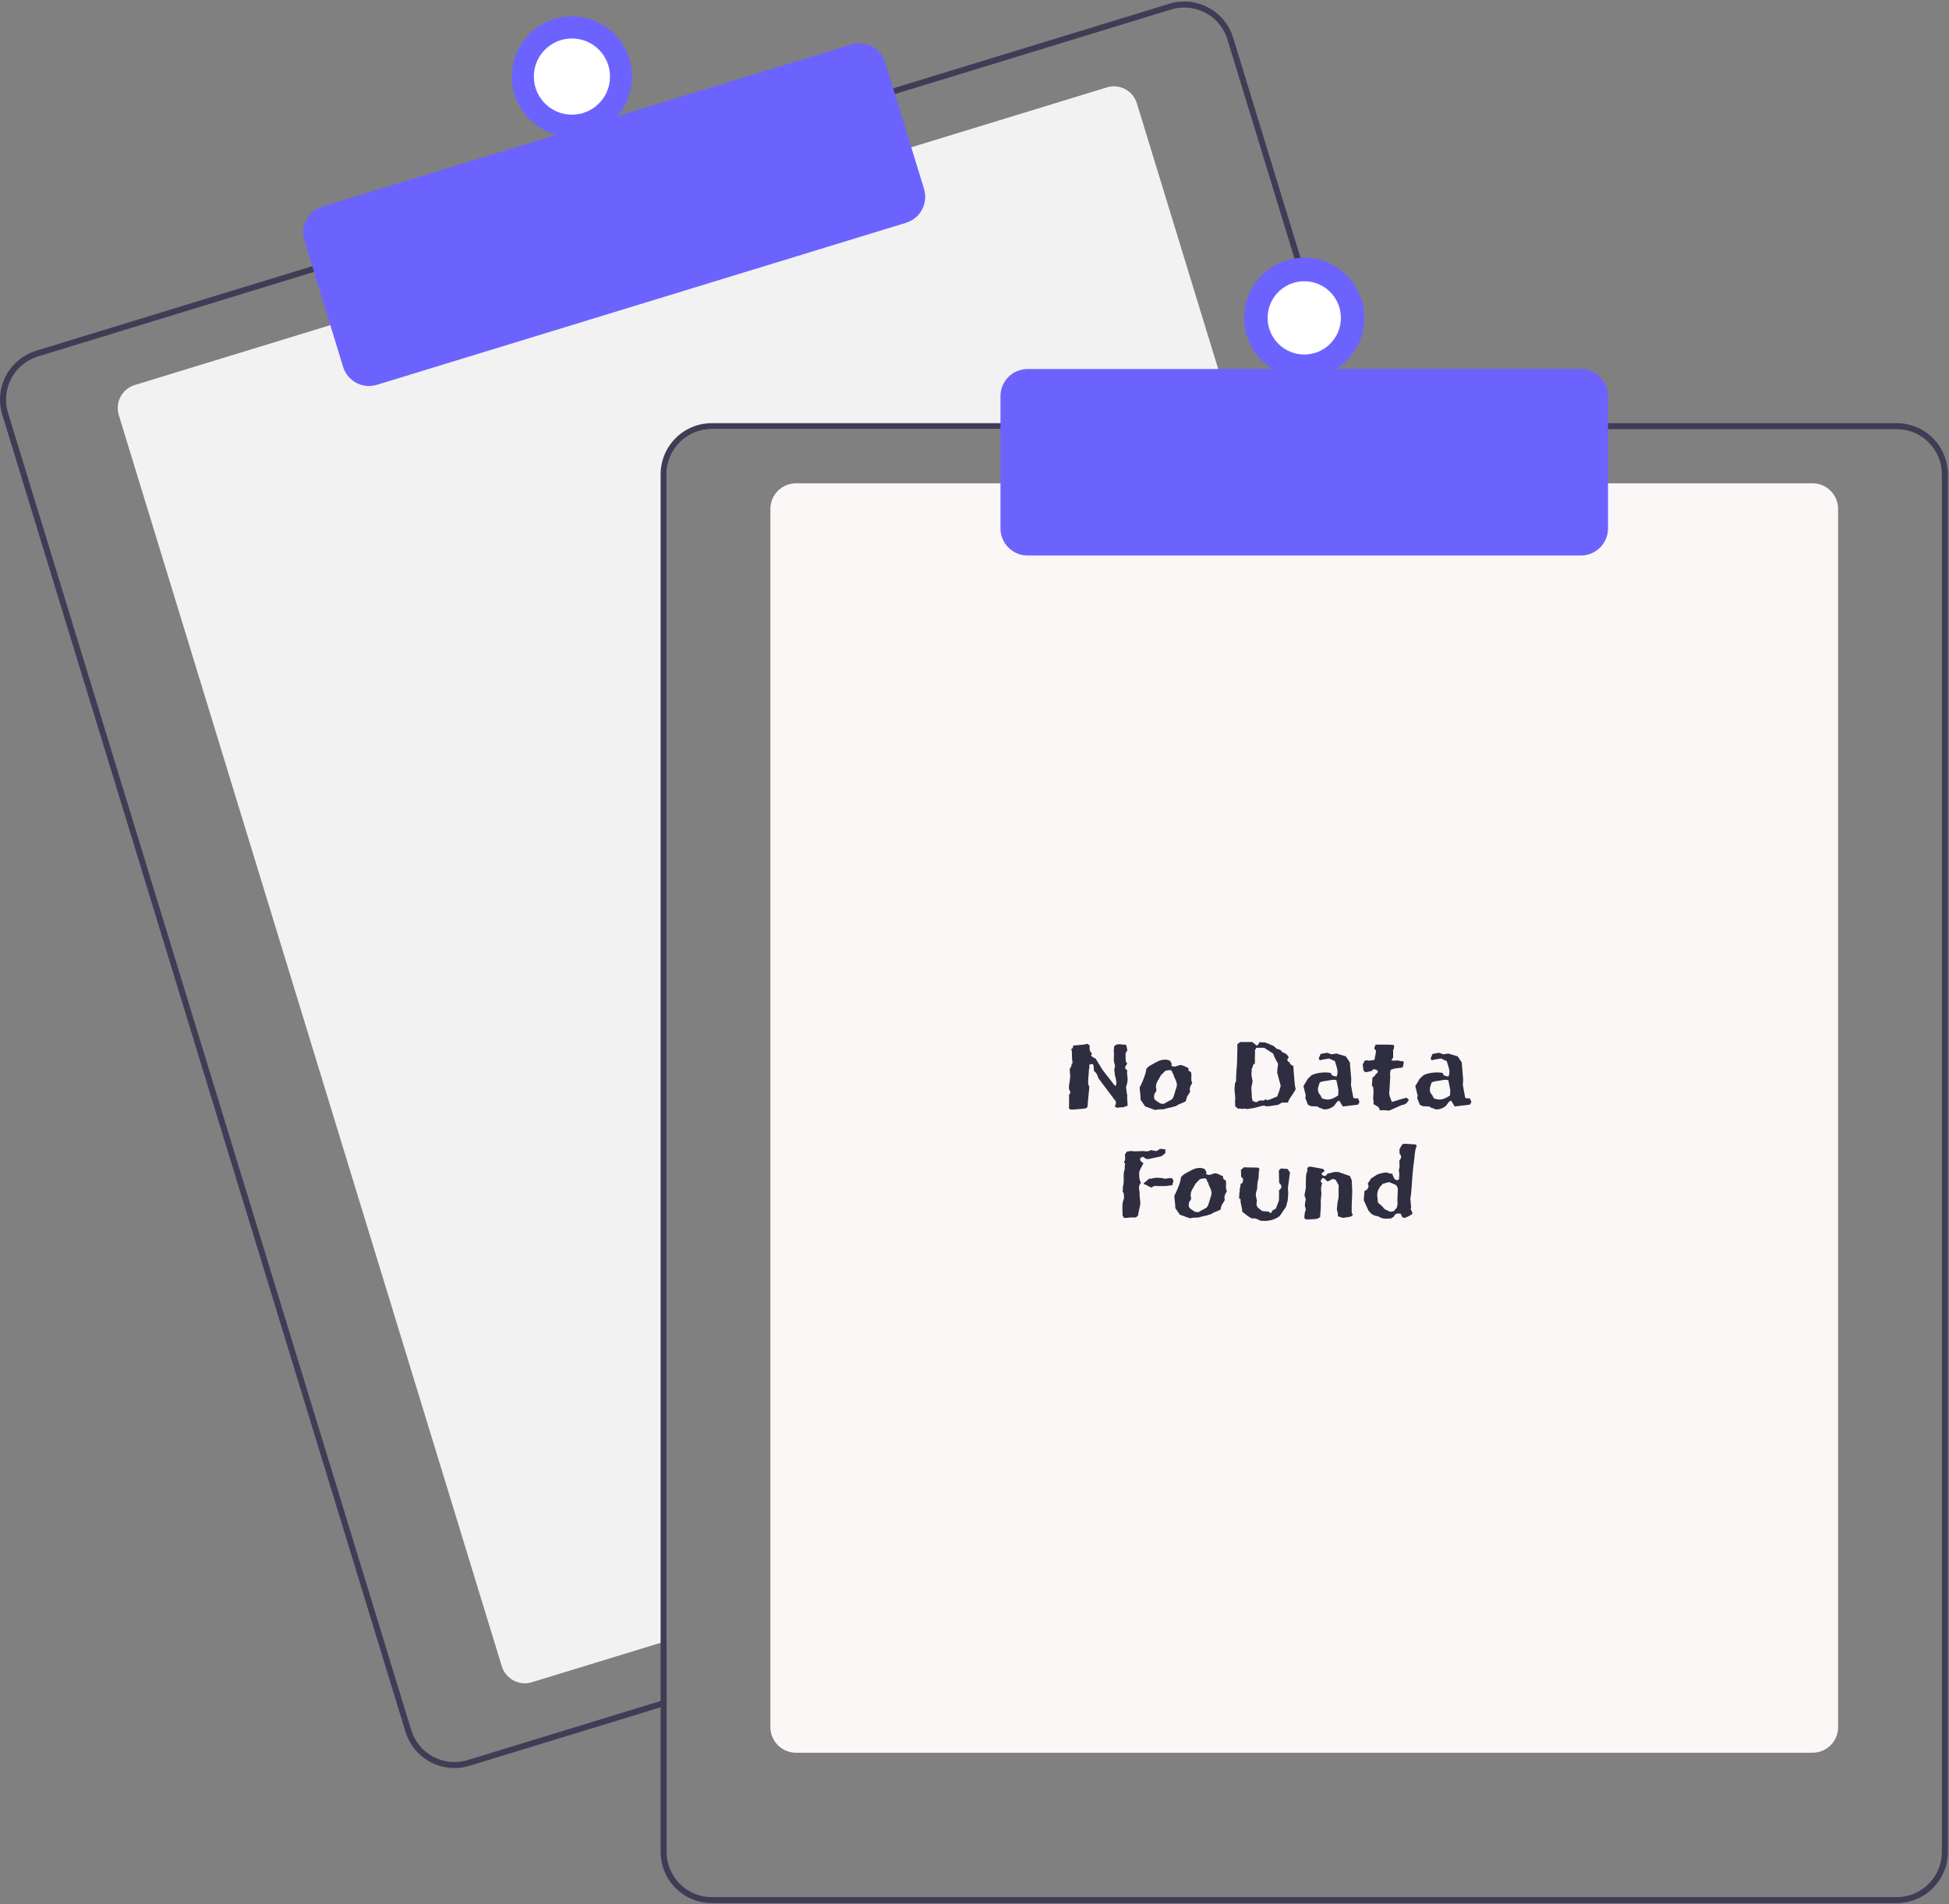 <svg width="648" height="633" viewBox="0 0 648 633" fill="none" xmlns="http://www.w3.org/2000/svg">
<rect x="0" y="0" width="648" height="633" fill="#808080" stroke="none"/>
<g clip-path="url(#clip0_118_2)">
<path d="M411.146 142.674H236.636C232.659 142.679 228.847 144.261 226.035 147.073C223.223 149.885 221.641 153.697 221.636 157.674V545.524L219.636 546.134L176.826 559.244C174.797 559.862 172.606 559.651 170.733 558.655C168.86 557.66 167.459 555.962 166.836 553.934L39.496 137.984C38.876 135.955 39.088 133.763 40.083 131.89C41.079 130.016 42.778 128.615 44.806 127.994L110.776 107.794L302.026 49.254L367.996 29.054C369 28.745 370.055 28.637 371.101 28.736C372.146 28.835 373.162 29.14 374.09 29.632C375.018 30.124 375.84 30.795 376.508 31.605C377.177 32.415 377.679 33.349 377.986 34.354L410.536 140.674L411.146 142.674Z" fill="#F2F2F2"/>
<path d="M449.226 140.674L409.996 12.534C409.344 10.399 408.277 8.413 406.856 6.691C405.436 4.968 403.69 3.542 401.718 2.495C399.747 1.447 397.588 0.799 395.366 0.586C393.143 0.373 390.901 0.6 388.766 1.254L296.016 29.644L104.776 88.194L12.027 116.594C7.718 117.917 4.11 120.895 1.995 124.876C-0.12 128.856 -0.569 133.513 0.746 137.824L134.826 575.754C135.895 579.234 138.05 582.28 140.977 584.445C143.903 586.61 147.446 587.78 151.087 587.784C152.771 587.785 154.447 587.532 156.056 587.034L219.636 567.574L221.636 566.954V564.864L219.636 565.474L155.466 585.124C151.663 586.283 147.555 585.887 144.044 584.021C140.533 582.156 137.905 578.974 136.736 575.174L2.667 137.234C2.088 135.351 1.886 133.372 2.073 131.411C2.26 129.45 2.832 127.545 3.756 125.805C4.68 124.065 5.939 122.525 7.459 121.272C8.979 120.019 10.732 119.078 12.616 118.504L105.366 90.104L296.607 31.564L389.357 3.164C390.786 2.728 392.272 2.505 393.766 2.504C396.973 2.511 400.094 3.545 402.671 5.454C405.248 7.364 407.146 10.048 408.087 13.114L447.136 140.674L447.756 142.674H449.837L449.226 140.674Z" fill="#3F3D56"/>
<path d="M122.681 128.321C120.754 128.319 118.878 127.7 117.328 126.555C115.778 125.409 114.636 123.796 114.07 121.954L101.189 79.882C100.843 78.752 100.723 77.565 100.836 76.388C100.949 75.212 101.292 74.069 101.847 73.025C102.401 71.982 103.156 71.057 104.068 70.305C104.979 69.553 106.03 68.988 107.161 68.642L283.1 14.778C285.382 14.082 287.847 14.319 289.955 15.439C292.062 16.558 293.64 18.468 294.34 20.749L307.221 62.821C307.917 65.104 307.679 67.569 306.56 69.676C305.44 71.784 303.531 73.361 301.25 74.062L125.311 127.926C124.459 128.187 123.572 128.32 122.681 128.321Z" fill="#6C63FF"/>
<path d="M190.153 45.455C201.199 45.455 210.153 36.5 210.153 25.455C210.153 14.409 201.199 5.455 190.153 5.455C179.108 5.455 170.153 14.409 170.153 25.455C170.153 36.5 179.108 45.455 190.153 45.455Z" fill="#6C63FF"/>
<path d="M190.153 38.119C197.148 38.119 202.818 32.449 202.818 25.455C202.818 18.46 197.148 12.79 190.153 12.79C183.159 12.79 177.489 18.46 177.489 25.455C177.489 32.449 183.159 38.119 190.153 38.119Z" fill="white"/>
<path d="M602.637 582.674H264.637C262.383 582.671 260.223 581.775 258.629 580.181C257.036 578.588 256.139 576.427 256.137 574.174V169.174C256.139 166.92 257.036 164.76 258.629 163.166C260.223 161.573 262.383 160.676 264.637 160.674H602.637C604.89 160.676 607.051 161.573 608.644 163.166C610.238 164.76 611.134 166.92 611.137 169.174V574.174C611.134 576.427 610.238 578.588 608.644 580.181C607.051 581.775 604.89 582.671 602.637 582.674Z" fill="#FBF7F7"/>
<path d="M362.317 347.572C362.317 347.692 362.305 347.776 362.281 347.824C362.281 347.872 362.269 347.92 362.245 347.968C362.293 348.088 362.317 348.196 362.317 348.292C362.317 348.364 362.305 348.436 362.281 348.508C362.281 348.58 362.281 348.676 362.281 348.796C362.281 348.892 362.305 349.024 362.353 349.192C362.473 349.528 362.593 349.756 362.713 349.876C362.833 349.972 362.977 350.08 363.145 350.2C362.905 350.416 362.785 350.608 362.785 350.776C362.785 350.92 362.833 351.04 362.929 351.136C363.025 351.232 363.169 351.316 363.361 351.388C363.409 351.436 363.517 351.532 363.685 351.676C363.853 351.796 364.021 351.832 364.189 351.784L366.565 355.672L370.669 360.928C370.957 360.952 371.113 360.796 371.137 360.46C371.185 360.1 371.173 359.716 371.101 359.308C371.053 358.876 370.981 358.492 370.885 358.156C370.789 357.82 370.741 357.676 370.741 357.724C370.669 357.028 370.597 356.488 370.525 356.104C370.453 355.72 370.477 355.3 370.597 354.844C370.717 354.724 370.741 354.484 370.669 354.124C370.597 353.74 370.501 353.356 370.381 352.972C370.333 352.756 370.309 352.516 370.309 352.252C370.309 351.988 370.321 351.724 370.345 351.46C370.369 351.196 370.381 350.956 370.381 350.74C370.405 350.524 370.405 350.356 370.381 350.236C370.381 349.996 370.357 349.768 370.309 349.552C370.261 349.336 370.273 349.132 370.345 348.94C370.369 348.844 370.381 348.784 370.381 348.76C370.405 348.712 370.417 348.664 370.417 348.616C370.417 348.568 370.405 348.496 370.381 348.4C370.381 348.304 370.381 348.16 370.381 347.968L370.885 347.464C370.957 347.368 371.077 347.296 371.245 347.248C371.413 347.2 371.581 347.176 371.749 347.176C371.941 347.152 372.109 347.14 372.253 347.14C372.421 347.14 372.541 347.152 372.613 347.176C372.781 347.224 372.973 347.26 373.189 347.284C373.429 347.284 373.633 347.272 373.801 347.248L374.449 347.428L374.845 349.192C374.509 349.552 374.317 349.9 374.269 350.236C374.221 350.572 374.209 350.908 374.233 351.244C374.233 351.82 374.245 352.252 374.269 352.54C374.317 352.804 374.365 352.996 374.413 353.116C374.485 353.236 374.545 353.308 374.593 353.332C374.665 353.356 374.725 353.392 374.773 353.44C374.725 353.632 374.641 353.824 374.521 354.016C374.425 354.184 374.305 354.364 374.161 354.556C374.089 354.652 374.053 354.772 374.053 354.916C374.077 355.036 374.125 355.156 374.197 355.276C374.269 355.396 374.353 355.504 374.449 355.6C374.545 355.672 374.641 355.696 374.737 355.672C374.785 355.744 374.785 355.948 374.737 356.284C374.689 356.596 374.737 357.256 374.881 358.264C374.929 358.768 374.917 359.2 374.845 359.56C374.797 359.896 374.737 360.196 374.665 360.46C374.593 360.7 374.521 360.928 374.449 361.144C374.401 361.336 374.389 361.54 374.413 361.756C374.437 361.756 374.461 361.864 374.485 362.08C374.509 362.296 374.533 362.536 374.557 362.8C374.581 363.04 374.605 363.268 374.629 363.484C374.677 363.676 374.725 363.76 374.773 363.736C374.725 364.6 374.737 365.356 374.809 366.004C374.905 366.652 374.917 367.012 374.845 367.084L374.989 367.552L373.513 368.092C373.369 368.092 373.225 368.092 373.081 368.092C372.937 368.092 372.805 368.104 372.685 368.128C372.445 368.152 372.205 368.176 371.965 368.2C371.725 368.224 371.533 368.248 371.389 368.272L370.669 367.876C370.693 367.636 370.741 367.468 370.813 367.372C370.981 367.276 371.041 366.916 370.993 366.292C370.969 366.076 370.909 365.944 370.813 365.896C370.741 365.848 370.669 365.764 370.597 365.644L365.521 358.876C365.449 358.804 365.389 358.732 365.341 358.66C365.245 358.54 365.149 358.324 365.053 358.012C364.957 357.7 364.813 357.376 364.621 357.04C364.453 356.68 364.165 356.368 363.757 356.104L363.541 354.088C363.469 353.728 363.085 353.644 362.389 353.836C362.269 353.932 362.197 354.028 362.173 354.124C362.149 354.22 362.137 354.316 362.137 354.412C362.161 354.508 362.185 354.604 362.209 354.7C362.233 354.796 362.233 354.88 362.209 354.952C362.185 355.048 362.161 355.132 362.137 355.204C362.113 355.252 362.089 355.336 362.065 355.456C362.065 355.576 362.053 355.756 362.029 355.996C362.005 356.212 361.981 356.536 361.957 356.968C361.933 357.4 361.897 357.844 361.849 358.3C361.825 358.732 361.801 359.152 361.777 359.56C361.777 359.944 361.801 360.28 361.849 360.568C361.921 360.856 362.029 361.048 362.173 361.144C362.173 361.432 362.065 362.62 361.849 364.708C361.777 365.476 361.717 366.124 361.669 366.652C361.645 367.156 361.621 367.564 361.597 367.876L361.129 368.452C360.817 368.5 360.409 368.548 359.905 368.596C359.425 368.644 358.933 368.692 358.429 368.74C357.949 368.788 357.493 368.824 357.061 368.848C356.653 368.872 356.365 368.884 356.197 368.884C356.053 368.884 355.897 368.836 355.729 368.74C355.561 368.644 355.417 368.464 355.297 368.2C355.441 368.008 355.525 367.924 355.549 367.948C355.573 367.948 355.537 367.948 355.441 367.948V363.988L355.909 363.196L355.369 361.864L355.441 360.856C355.441 360.736 355.465 360.544 355.513 360.28C355.561 359.992 355.609 359.68 355.657 359.344C355.705 359.008 355.741 358.672 355.765 358.336C355.813 357.976 355.825 357.652 355.801 357.364C355.753 356.812 355.717 356.392 355.693 356.104C355.669 355.792 355.657 355.612 355.657 355.564C355.657 355.468 355.717 355.3 355.837 355.06C355.981 354.796 356.101 354.58 356.197 354.412C356.269 354.292 356.293 354.172 356.269 354.052C356.245 353.908 356.245 353.788 356.269 353.692C356.317 353.596 356.377 353.524 356.449 353.476C356.521 353.404 356.533 353.428 356.485 353.548C356.629 353.62 356.653 353.44 356.557 353.008C356.485 352.576 356.437 352.048 356.413 351.424L356.377 349.516C356.353 349.396 356.329 349.288 356.305 349.192C356.305 349.096 356.245 348.952 356.125 348.76C356.461 348.592 356.653 348.436 356.701 348.292C356.749 348.148 356.773 347.932 356.773 347.644C356.965 347.572 357.265 347.524 357.673 347.5C358.105 347.452 358.561 347.416 359.041 347.392C359.521 347.344 359.989 347.296 360.445 347.248C360.901 347.176 361.273 347.092 361.561 346.996L362.317 347.572ZM396.007 356.5C396.079 356.908 396.115 357.268 396.115 357.58C396.115 357.868 396.103 358.156 396.079 358.444C396.079 358.708 396.091 358.972 396.115 359.236C396.163 359.476 396.259 359.74 396.403 360.028C396.355 360.124 396.235 360.316 396.043 360.604C395.875 360.868 395.755 361.144 395.683 361.432C395.635 361.696 395.599 361.9 395.575 362.044C395.551 362.188 395.527 362.284 395.503 362.332C395.575 362.38 395.635 362.476 395.683 362.62C395.707 362.74 395.683 362.896 395.611 363.088C395.539 363.256 395.395 363.496 395.179 363.808C394.747 364.384 394.507 364.876 394.459 365.284C394.411 365.668 394.315 365.968 394.171 366.184C394.123 366.232 393.967 366.304 393.703 366.4C393.463 366.496 393.175 366.616 392.839 366.76C392.503 366.88 392.167 367.024 391.831 367.192C391.495 367.36 391.231 367.528 391.039 367.696C390.631 367.768 390.271 367.864 389.959 367.984C389.647 368.104 389.263 368.188 388.807 368.236C388.375 368.332 387.931 368.452 387.475 368.596C387.019 368.716 386.767 368.776 386.719 368.776C385.591 368.776 384.919 368.812 384.703 368.884C384.511 368.956 384.283 368.992 384.019 368.992L380.743 367.804L379.231 365.608C379.231 365.032 379.207 364.552 379.159 364.168C379.135 363.76 379.099 363.412 379.051 363.124C379.003 362.812 378.967 362.524 378.943 362.26C378.919 361.996 378.919 361.696 378.943 361.36C379.015 361.288 379.123 361.12 379.267 360.856C379.411 360.568 379.555 360.244 379.699 359.884C379.867 359.524 380.023 359.152 380.167 358.768C380.335 358.384 380.455 358.06 380.527 357.796C380.719 357.244 380.863 356.764 380.959 356.356C381.055 355.924 381.127 355.54 381.175 355.204C381.367 355.084 381.523 354.952 381.643 354.808C381.763 354.664 381.883 354.544 382.003 354.448C382.987 353.872 383.839 353.404 384.559 353.044C385.279 352.66 385.951 352.42 386.575 352.324L387.655 352.252C387.775 352.276 387.883 352.3 387.979 352.324C388.075 352.348 388.171 352.372 388.267 352.396C388.411 352.444 388.543 352.48 388.663 352.504C388.783 352.504 388.855 352.504 388.879 352.504L389.599 353.62C389.599 353.836 389.551 354.016 389.455 354.16C389.359 354.28 389.455 354.364 389.743 354.412C390.055 354.484 390.223 354.532 390.247 354.556V354.592C390.631 354.592 391.027 354.508 391.435 354.34C391.843 354.148 392.251 354.052 392.659 354.052C392.755 354.052 392.923 354.1 393.163 354.196C393.403 354.268 393.655 354.364 393.919 354.484C394.183 354.604 394.423 354.724 394.639 354.844C394.879 354.94 395.047 355.012 395.143 355.06C395.095 355.42 395.107 355.672 395.179 355.816C395.251 355.96 395.347 356.068 395.467 356.14C395.587 356.188 395.695 356.236 395.791 356.284C395.911 356.308 395.983 356.38 396.007 356.5ZM389.563 365.5C389.923 365.26 390.271 364.492 390.607 363.196C390.799 362.5 390.955 361.984 391.075 361.648C391.219 361.288 391.291 360.952 391.291 360.64C391.291 360.112 391.111 359.488 390.751 358.768C390.559 358.384 390.415 358.06 390.319 357.796C390.223 357.532 390.151 357.268 390.103 357.004C389.911 356.908 389.803 356.764 389.779 356.572C389.779 356.356 389.683 356.14 389.491 355.924C389.251 355.732 389.107 355.66 389.059 355.708C389.011 355.756 388.963 355.78 388.915 355.78H388.591C388.399 355.78 388.135 355.816 387.799 355.888C387.487 355.96 387.235 356.128 387.043 356.392C386.755 356.704 386.503 356.956 386.287 357.148C386.095 357.316 385.987 357.424 385.963 357.472C385.723 357.928 385.507 358.324 385.315 358.66C385.123 358.972 384.967 359.224 384.847 359.416L384.523 360.172C384.379 360.532 384.319 361.012 384.343 361.612C384.391 361.708 384.439 361.924 384.487 362.26C384.535 362.572 384.391 362.908 384.055 363.268C383.983 363.34 383.911 363.484 383.839 363.7C383.767 363.892 383.719 364.12 383.695 364.384C383.671 364.648 383.695 364.912 383.767 365.176C383.863 365.44 384.043 365.668 384.307 365.86C384.643 366.1 384.991 366.34 385.351 366.58C385.711 366.796 385.939 366.904 386.035 366.904H386.431C386.575 366.904 386.707 366.94 386.827 367.012L389.563 365.5ZM410.674 367.804V366.94C410.674 366.676 410.65 366.424 410.602 366.184C410.722 365.968 410.734 365.32 410.638 364.24C410.59 363.664 410.542 363.196 410.494 362.836C410.47 362.476 410.458 362.224 410.458 362.08V361.792C410.458 361.696 410.458 361.6 410.458 361.504C410.482 361.384 410.506 361.264 410.53 361.144C410.554 360.592 410.59 360.22 410.638 360.028C410.662 359.956 410.722 359.86 410.818 359.74C410.914 359.596 410.962 359.452 410.962 359.308C410.962 358.228 411.01 357.076 411.106 355.852C411.226 354.604 411.298 353.44 411.322 352.36C411.346 351.52 411.358 350.848 411.358 350.344C411.358 349.84 411.37 349.528 411.394 349.408C411.418 349.096 411.418 348.76 411.394 348.4C411.394 348.016 411.394 347.656 411.394 347.32C411.394 347.248 411.382 347.2 411.358 347.176L412.294 346.42H415.426C415.762 346.372 416.002 346.36 416.146 346.384C416.29 346.408 416.386 346.444 416.434 346.492L417.226 347.068C417.442 347.332 417.622 347.488 417.766 347.536C417.934 347.56 418.066 347.524 418.162 347.428C418.282 347.308 418.39 347.164 418.486 346.996C418.582 346.804 418.678 346.624 418.774 346.456L420.682 346.564L423.526 347.752C423.622 347.848 423.706 347.944 423.778 348.04C423.85 348.112 423.922 348.172 423.994 348.22C424.114 348.34 424.222 348.448 424.318 348.544C424.438 348.64 424.522 348.688 424.57 348.688C424.618 348.688 424.846 348.748 425.254 348.868C425.686 348.988 426.07 349.324 426.406 349.876C426.67 349.876 426.934 349.96 427.198 350.128C427.486 350.296 427.726 350.488 427.918 350.704C428.11 350.896 428.254 351.088 428.35 351.28C428.47 351.448 428.506 351.544 428.458 351.568C428.05 351.952 427.918 352.288 428.062 352.576C428.23 352.864 428.47 353.068 428.782 353.188C428.878 353.596 429.07 353.884 429.358 354.052C429.646 354.196 429.862 354.304 430.006 354.376C430.006 354.448 430.03 354.82 430.078 355.492C430.126 356.14 430.198 357.088 430.294 358.336C430.342 358.96 430.39 359.512 430.438 359.992C430.486 360.448 430.534 360.832 430.582 361.144C430.63 361.336 430.666 361.516 430.69 361.684C430.714 361.828 430.738 361.96 430.762 362.08C430.786 362.2 430.378 362.884 429.538 364.132C428.674 365.332 428.242 366.136 428.242 366.544H426.334C426.238 366.544 426.118 366.592 425.974 366.688C425.83 366.76 425.686 366.844 425.542 366.94L424.966 367.3C424.894 367.324 424.822 367.336 424.75 367.336C424.678 367.336 424.594 367.348 424.498 367.372C424.354 367.396 424.162 367.42 423.922 367.444C423.706 367.468 423.454 367.504 423.166 367.552C422.566 367.672 422.062 367.744 421.654 367.768C421.246 367.792 420.91 367.78 420.646 367.732C420.622 367.42 419.806 367.516 418.198 368.02C417.79 368.14 417.37 368.248 416.938 368.344C416.506 368.416 416.11 368.476 415.75 368.524C415.534 368.572 415.318 368.608 415.102 368.632C414.91 368.656 414.718 368.68 414.526 368.704L413.734 368.524C413.59 368.548 413.446 368.584 413.302 368.632C413.158 368.656 413.062 368.668 413.014 368.668C412.942 368.668 412.834 368.644 412.69 368.596C412.57 368.548 412.462 368.524 412.366 368.524C412.318 368.524 412.21 368.536 412.042 368.56C411.898 368.56 411.802 368.584 411.754 368.632L410.674 367.804ZM417.658 366.436C417.898 366.34 418.15 366.208 418.414 366.04C418.702 365.848 418.942 365.788 419.134 365.86H420.142C420.19 365.86 420.298 365.8 420.466 365.68C420.634 365.536 420.754 365.464 420.826 365.464C420.922 365.464 420.97 365.512 420.97 365.608C420.97 365.68 421.102 365.716 421.366 365.716C421.462 365.716 421.69 365.668 422.05 365.572C422.41 365.452 422.794 365.296 423.202 365.104C423.634 364.912 423.97 364.768 424.21 364.672C424.474 364.576 424.63 364.516 424.678 364.492C424.702 364.444 424.714 364.384 424.714 364.312C424.738 364.24 424.774 364.156 424.822 364.06C424.87 363.916 424.918 363.748 424.966 363.556C425.038 363.364 425.134 363.136 425.254 362.872C425.422 362.296 425.554 361.852 425.65 361.54C425.746 361.228 425.794 361.012 425.794 360.892L424.642 356.644C424.642 356.476 424.654 356.344 424.678 356.248C424.678 356.128 424.678 355.984 424.678 355.816C424.702 355.624 424.726 355.396 424.75 355.132C424.846 354.1 424.906 353.584 424.93 353.584C424.906 353.56 424.822 353.428 424.678 353.188C424.558 352.948 424.378 352.624 424.138 352.216C423.898 351.784 423.694 351.34 423.526 350.884C423.382 350.404 423.262 350.164 423.166 350.164L420.322 348.328H417.622C417.622 348.616 417.562 348.784 417.442 348.832C417.322 348.856 417.262 348.892 417.262 348.94V349.588C417.262 349.78 417.262 350.008 417.262 350.272C417.262 350.536 417.25 350.836 417.226 351.172V353.548C416.818 353.764 416.59 354.016 416.542 354.304C416.542 354.52 416.434 354.856 416.218 355.312C416.17 355.36 416.146 355.444 416.146 355.564C416.146 355.9 416.146 356.14 416.146 356.284C416.17 356.404 416.146 356.62 416.074 356.932C416.026 356.98 416.074 357.4 416.218 358.192C416.362 359.032 416.446 359.464 416.47 359.488C416.446 359.608 416.41 359.776 416.362 359.992C416.338 360.208 416.29 360.46 416.218 360.748C416.146 361.036 416.098 361.252 416.074 361.396C416.05 361.54 416.038 361.636 416.038 361.684C416.038 361.972 416.074 362.488 416.146 363.232C416.17 363.616 416.182 363.952 416.182 364.24C416.206 364.504 416.218 364.696 416.218 364.816C416.266 365.008 416.302 365.2 416.326 365.392C416.374 365.584 416.422 365.788 416.47 366.004L417.658 366.436ZM451.503 367.228L446.463 367.84L445.419 366.148C445.419 365.836 445.179 365.848 444.699 366.184C444.579 366.256 444.459 366.376 444.339 366.544C444.219 366.712 444.099 366.88 443.979 367.048C443.907 367.144 443.835 367.24 443.763 367.336C443.691 367.432 443.619 367.54 443.547 367.66C442.803 368.212 442.035 368.572 441.243 368.74C440.475 368.908 439.815 368.8 439.263 368.416C438.855 368.368 438.579 368.272 438.435 368.128C438.363 368.08 438.267 367.996 438.147 367.876L435.843 367.732L434.871 367.264L433.971 364.996L434.151 364.24L433.359 361.072L434.871 358.552L436.095 357.436C436.551 357.196 437.079 357.004 437.679 356.86C438.279 356.716 438.879 356.62 439.479 356.572C440.079 356.5 440.655 356.488 441.207 356.536C441.759 356.56 442.215 356.632 442.575 356.752C442.575 357.136 442.695 357.388 442.935 357.508C443.175 357.628 443.643 357.76 444.339 357.904C444.579 357.496 444.699 357.004 444.699 356.428C444.699 355.828 444.591 355.204 444.375 354.556L443.799 352.72C443.607 352.648 443.307 352.528 442.899 352.36C442.515 352.168 442.191 352.012 441.927 351.892L440.379 352.144L438.795 352.468L438.435 351.892L438.831 350.956L439.083 350.38L439.587 350.272L441.243 349.984L442.719 350.488L444.339 350.236L447.471 351.172L448.803 353.188L449.271 358.912L449.163 360.712L449.955 364.924L450.423 365.14H451.539L452.007 366.4L451.503 367.228ZM438.291 361.36C438.171 361.984 438.171 362.512 438.291 362.944C438.435 363.376 438.663 363.736 438.975 364.024L439.515 365.14C439.947 365.284 440.355 365.392 440.739 365.464C441.123 365.536 441.519 365.548 441.927 365.5C442.359 365.428 442.803 365.296 443.259 365.104C443.739 364.888 444.291 364.576 444.915 364.168L444.987 362.332L444.339 359.128C444.003 359.008 443.703 358.948 443.439 358.948C443.199 358.948 442.959 358.972 442.719 359.02C442.431 359.092 442.095 359.152 441.711 359.2C441.327 359.248 440.931 359.308 440.523 359.38C440.139 359.428 439.779 359.5 439.443 359.596C439.131 359.668 438.903 359.776 438.759 359.92L438.291 361.36ZM453.432 356.068C453.336 355.804 453.264 355.456 453.216 355.024C453.168 354.568 453.12 354.184 453.072 353.872L453.756 352.576C454.188 352.504 454.488 352.48 454.656 352.504C454.848 352.528 454.992 352.564 455.088 352.612C455.232 352.588 455.436 352.564 455.7 352.54C455.988 352.492 456.42 352.42 456.996 352.324C457.044 351.916 457.128 351.46 457.248 350.956C457.368 350.452 457.452 349.888 457.5 349.264L456.996 348.76L456.96 348.22L457.356 347.284H461.676L463.296 347.356C463.464 347.548 463.536 347.776 463.512 348.04C463.488 348.28 463.44 348.508 463.368 348.724C463.296 348.94 463.224 349.12 463.152 349.264C463.104 349.384 463.116 349.42 463.188 349.372V351.604C463.044 351.724 462.936 351.868 462.864 352.036C462.792 352.18 462.732 352.348 462.684 352.54L462.756 352.612L464.844 352.54C464.916 352.564 464.988 352.588 465.06 352.612C465.132 352.636 465.216 352.66 465.312 352.684C465.6 352.756 465.972 352.792 466.428 352.792L466.752 353.152L466.356 354.88C466.212 354.88 466.02 354.904 465.78 354.952C465.54 354.976 465.288 355.012 465.024 355.06C464.784 355.084 464.556 355.108 464.34 355.132C464.148 355.156 464.016 355.168 463.944 355.168L462.432 355.6C462.336 355.864 462.264 356.092 462.216 356.284C462.192 356.452 462.18 356.62 462.18 356.788C462.18 356.932 462.18 357.1 462.18 357.292C462.204 357.46 462.216 357.676 462.216 357.94L461.964 362.512C461.892 362.92 461.868 363.292 461.892 363.628C461.94 363.964 462 364.252 462.072 364.492C462.12 364.612 462.168 364.732 462.216 364.852C462.264 364.972 462.312 365.092 462.36 365.212L462.684 366.148L462.828 366.328L466.32 365.248L467.652 364.924L468.444 365.644L467.58 366.796L466.752 367.228L466.032 367.372L461.892 369.208C461.772 369.208 461.676 369.196 461.604 369.172C461.484 369.172 461.34 369.172 461.172 369.172C461.028 369.148 460.86 369.124 460.668 369.1C459.804 369.028 459.156 369.052 458.724 369.172C458.724 368.5 458.46 368.044 457.932 367.804C457.668 367.636 457.428 367.492 457.212 367.372C457.02 367.252 456.84 367.156 456.672 367.084C456.672 366.676 456.672 366.4 456.672 366.256C456.696 366.112 456.672 365.92 456.6 365.68C456.552 365.56 456.54 365.296 456.564 364.888C456.588 364.456 456.612 363.916 456.636 363.268C456.684 362.596 456.66 362.056 456.564 361.648C456.468 361.216 456.324 361 456.132 361C456.156 360.688 456.168 360.376 456.168 360.064C456.192 359.752 456.216 359.476 456.24 359.236C456.264 359.116 456.276 358.984 456.276 358.84C456.276 358.696 456.276 358.564 456.276 358.444C456.324 358.348 456.36 358.276 456.384 358.228C456.408 358.156 456.432 358.108 456.456 358.084C456.48 358.036 456.588 357.976 456.78 357.904C456.996 357.808 457.188 357.556 457.356 357.148C457.908 356.764 458.148 356.416 458.076 356.104C458.004 355.792 457.584 355.576 456.816 355.456C456.648 355.48 456.504 355.528 456.384 355.6C456.288 355.648 456.24 355.78 456.24 355.996L454.08 356.464L453.432 356.068ZM488.699 367.228L483.659 367.84L482.615 366.148C482.615 365.836 482.375 365.848 481.895 366.184C481.775 366.256 481.655 366.376 481.535 366.544C481.415 366.712 481.295 366.88 481.175 367.048C481.103 367.144 481.031 367.24 480.959 367.336C480.887 367.432 480.815 367.54 480.743 367.66C479.999 368.212 479.231 368.572 478.439 368.74C477.671 368.908 477.011 368.8 476.459 368.416C476.051 368.368 475.775 368.272 475.631 368.128C475.559 368.08 475.463 367.996 475.343 367.876L473.039 367.732L472.067 367.264L471.167 364.996L471.347 364.24L470.555 361.072L472.067 358.552L473.291 357.436C473.747 357.196 474.275 357.004 474.875 356.86C475.475 356.716 476.075 356.62 476.675 356.572C477.275 356.5 477.851 356.488 478.403 356.536C478.955 356.56 479.411 356.632 479.771 356.752C479.771 357.136 479.891 357.388 480.131 357.508C480.371 357.628 480.839 357.76 481.535 357.904C481.775 357.496 481.895 357.004 481.895 356.428C481.895 355.828 481.787 355.204 481.571 354.556L480.995 352.72C480.803 352.648 480.503 352.528 480.095 352.36C479.711 352.168 479.387 352.012 479.123 351.892L477.575 352.144L475.991 352.468L475.631 351.892L476.027 350.956L476.279 350.38L476.783 350.272L478.439 349.984L479.915 350.488L481.535 350.236L484.667 351.172L485.999 353.188L486.467 358.912L486.359 360.712L487.151 364.924L487.619 365.14H488.735L489.203 366.4L488.699 367.228ZM475.487 361.36C475.367 361.984 475.367 362.512 475.487 362.944C475.631 363.376 475.859 363.736 476.171 364.024L476.711 365.14C477.143 365.284 477.551 365.392 477.935 365.464C478.319 365.536 478.715 365.548 479.123 365.5C479.555 365.428 479.999 365.296 480.455 365.104C480.935 364.888 481.487 364.576 482.111 364.168L482.183 362.332L481.535 359.128C481.199 359.008 480.899 358.948 480.635 358.948C480.395 358.948 480.155 358.972 479.915 359.02C479.627 359.092 479.291 359.152 478.907 359.2C478.523 359.248 478.127 359.308 477.719 359.38C477.335 359.428 476.975 359.5 476.639 359.596C476.327 359.668 476.099 359.776 475.955 359.92L475.487 361.36ZM387.027 383.752C386.859 383.8 386.691 383.908 386.523 384.076C386.355 384.244 386.223 384.352 386.127 384.4L382.275 385.228C382.203 385.228 382.095 385.252 381.951 385.3C381.807 385.324 381.639 385.336 381.447 385.336C381.279 385.312 381.087 385.252 380.871 385.156C380.655 385.06 380.439 384.88 380.223 384.616C379.935 384.592 379.683 384.64 379.467 384.76C379.275 384.856 379.143 385 379.071 385.192C379.023 385.384 379.071 385.612 379.215 385.876C379.383 386.14 379.683 386.404 380.115 386.668C380.187 386.716 380.187 386.776 380.115 386.848C380.067 386.92 379.935 387.16 379.719 387.568C379.599 387.832 379.491 388.048 379.395 388.216C379.299 388.384 379.215 388.54 379.143 388.684C379.071 388.828 378.999 388.984 378.927 389.152C378.879 389.296 378.831 389.476 378.783 389.692C378.759 389.836 378.747 390.076 378.747 390.412C378.747 390.748 378.771 391.156 378.819 391.636C378.915 392.188 379.023 392.584 379.143 392.824C379.191 392.944 379.263 393.076 379.359 393.22C379.119 393.388 378.927 393.712 378.783 394.192C378.663 394.648 378.675 395.212 378.819 395.884C378.891 396.1 378.915 396.484 378.891 397.036C378.891 397.588 378.951 398.284 379.071 399.124C379.143 399.556 379.155 399.952 379.107 400.312C379.059 400.672 378.999 401.02 378.927 401.356C378.855 401.668 378.783 401.968 378.711 402.256C378.639 402.52 378.615 402.76 378.639 402.976C378.399 403.144 378.363 403.444 378.531 403.876L377.703 404.74H375.723C375.507 404.788 375.267 404.824 375.003 404.848C374.739 404.848 374.451 404.86 374.139 404.884C374.067 404.884 373.995 404.896 373.923 404.92C373.875 404.92 373.827 404.92 373.779 404.92L373.239 404.164C373.239 403.876 373.227 403.516 373.203 403.084C373.203 402.628 373.191 402.088 373.167 401.464C373.167 400.456 373.263 399.664 373.455 399.088C373.671 398.488 373.767 398.128 373.743 398.008C373.719 397.864 373.695 397.696 373.671 397.504C373.671 397.312 373.659 397.132 373.635 396.964C373.611 396.772 373.563 396.616 373.491 396.496C373.443 396.352 373.371 396.28 373.275 396.28L373.347 394.444C373.563 393.796 373.647 392.848 373.599 391.6C373.575 391.024 373.587 390.484 373.635 389.98C373.707 389.452 373.815 388.984 373.959 388.576V387.352C374.175 387.424 374.163 387.196 373.923 386.668C373.659 386.092 373.695 385.84 374.031 385.912C374.079 385.504 374.091 385.156 374.067 384.868C374.067 384.58 374.055 384.196 374.031 383.716L374.715 382.78C374.955 382.804 375.219 382.78 375.507 382.708C375.819 382.612 376.143 382.6 376.479 382.672C376.767 382.72 377.103 382.744 377.487 382.744C377.895 382.744 378.279 382.732 378.639 382.708C379.023 382.684 379.359 382.672 379.647 382.672C379.959 382.648 380.163 382.648 380.259 382.672C380.763 382.744 381.147 382.768 381.411 382.744C381.555 382.744 381.723 382.72 381.915 382.672C381.939 382.6 382.047 382.552 382.239 382.528C382.455 382.504 382.563 382.432 382.563 382.312L384.363 382.672C384.435 382.672 384.543 382.636 384.687 382.564C384.831 382.492 384.975 382.408 385.119 382.312C385.287 382.216 385.455 382.084 385.623 381.916C385.959 381.916 386.295 381.94 386.631 381.988C386.967 382.012 387.231 382.048 387.423 382.096L387.495 382.456C387.471 382.552 387.459 382.708 387.459 382.924C387.459 383.116 387.447 383.26 387.423 383.356L387.027 383.752ZM390.159 392.392C390.159 392.464 390.135 392.584 390.087 392.752C390.063 392.896 390.027 393.052 389.979 393.22C389.931 393.388 389.883 393.544 389.835 393.688C389.811 393.832 389.799 393.94 389.799 394.012C388.959 394.084 388.407 394.156 388.143 394.228C387.903 394.276 387.759 394.3 387.711 394.3H385.299C384.747 394.3 384.375 394.288 384.183 394.264C384.015 394.24 383.883 394.252 383.787 394.3L383.571 394.336L382.815 394.804L381.699 394.3C381.699 394.228 381.627 394.168 381.483 394.12C381.339 394.048 381.171 393.976 380.979 393.904C380.811 393.832 380.643 393.76 380.475 393.688C380.331 393.592 380.247 393.496 380.223 393.4L382.095 391.816C382.575 391.816 382.827 391.828 382.851 391.852L382.887 391.816C382.887 391.792 382.959 391.768 383.103 391.744C383.247 391.696 383.415 391.66 383.607 391.636L384.147 391.528C384.315 391.504 385.095 391.54 386.487 391.636C386.511 391.636 386.679 391.696 386.991 391.816C387.111 391.864 387.411 391.852 387.891 391.78C388.395 391.684 388.959 391.636 389.583 391.636L390.159 392.392ZM407.539 392.5C407.611 392.908 407.647 393.268 407.647 393.58C407.647 393.868 407.635 394.156 407.611 394.444C407.611 394.708 407.623 394.972 407.647 395.236C407.695 395.476 407.791 395.74 407.935 396.028C407.887 396.124 407.767 396.316 407.575 396.604C407.407 396.868 407.287 397.144 407.215 397.432C407.167 397.696 407.131 397.9 407.107 398.044C407.083 398.188 407.059 398.284 407.035 398.332C407.107 398.38 407.167 398.476 407.215 398.62C407.239 398.74 407.215 398.896 407.143 399.088C407.071 399.256 406.927 399.496 406.711 399.808C406.279 400.384 406.039 400.876 405.991 401.284C405.943 401.668 405.847 401.968 405.703 402.184C405.655 402.232 405.499 402.304 405.235 402.4C404.995 402.496 404.707 402.616 404.371 402.76C404.035 402.88 403.699 403.024 403.363 403.192C403.027 403.36 402.763 403.528 402.571 403.696C402.163 403.768 401.803 403.864 401.491 403.984C401.179 404.104 400.795 404.188 400.339 404.236C399.907 404.332 399.463 404.452 399.007 404.596C398.551 404.716 398.299 404.776 398.251 404.776C397.123 404.776 396.451 404.812 396.235 404.884C396.043 404.956 395.815 404.992 395.551 404.992L392.275 403.804L390.763 401.608C390.763 401.032 390.739 400.552 390.691 400.168C390.667 399.76 390.631 399.412 390.583 399.124C390.535 398.812 390.499 398.524 390.475 398.26C390.451 397.996 390.451 397.696 390.475 397.36C390.547 397.288 390.655 397.12 390.799 396.856C390.943 396.568 391.087 396.244 391.231 395.884C391.399 395.524 391.555 395.152 391.699 394.768C391.867 394.384 391.987 394.06 392.059 393.796C392.251 393.244 392.395 392.764 392.491 392.356C392.587 391.924 392.659 391.54 392.707 391.204C392.899 391.084 393.055 390.952 393.175 390.808C393.295 390.664 393.415 390.544 393.535 390.448C394.519 389.872 395.371 389.404 396.091 389.044C396.811 388.66 397.483 388.42 398.107 388.324L399.187 388.252C399.307 388.276 399.415 388.3 399.511 388.324C399.607 388.348 399.703 388.372 399.799 388.396C399.943 388.444 400.075 388.48 400.195 388.504C400.315 388.504 400.387 388.504 400.411 388.504L401.131 389.62C401.131 389.836 401.083 390.016 400.987 390.16C400.891 390.28 400.987 390.364 401.275 390.412C401.587 390.484 401.755 390.532 401.779 390.556V390.592C402.163 390.592 402.559 390.508 402.967 390.34C403.375 390.148 403.783 390.052 404.191 390.052C404.287 390.052 404.455 390.1 404.695 390.196C404.935 390.268 405.187 390.364 405.451 390.484C405.715 390.604 405.955 390.724 406.171 390.844C406.411 390.94 406.579 391.012 406.675 391.06C406.627 391.42 406.639 391.672 406.711 391.816C406.783 391.96 406.879 392.068 406.999 392.14C407.119 392.188 407.227 392.236 407.323 392.284C407.443 392.308 407.515 392.38 407.539 392.5ZM401.095 401.5C401.455 401.26 401.803 400.492 402.139 399.196C402.331 398.5 402.487 397.984 402.607 397.648C402.751 397.288 402.823 396.952 402.823 396.64C402.823 396.112 402.643 395.488 402.283 394.768C402.091 394.384 401.947 394.06 401.851 393.796C401.755 393.532 401.683 393.268 401.635 393.004C401.443 392.908 401.335 392.764 401.311 392.572C401.311 392.356 401.215 392.14 401.023 391.924C400.783 391.732 400.639 391.66 400.591 391.708C400.543 391.756 400.495 391.78 400.447 391.78H400.123C399.931 391.78 399.667 391.816 399.331 391.888C399.019 391.96 398.767 392.128 398.575 392.392C398.287 392.704 398.035 392.956 397.819 393.148C397.627 393.316 397.519 393.424 397.495 393.472C397.255 393.928 397.039 394.324 396.847 394.66C396.655 394.972 396.499 395.224 396.379 395.416L396.055 396.172C395.911 396.532 395.851 397.012 395.875 397.612C395.923 397.708 395.971 397.924 396.019 398.26C396.067 398.572 395.923 398.908 395.587 399.268C395.515 399.34 395.443 399.484 395.371 399.7C395.299 399.892 395.251 400.12 395.227 400.384C395.203 400.648 395.227 400.912 395.299 401.176C395.395 401.44 395.575 401.668 395.839 401.86C396.175 402.1 396.523 402.34 396.883 402.58C397.243 402.796 397.471 402.904 397.567 402.904H397.963C398.107 402.904 398.239 402.94 398.359 403.012L401.095 401.5ZM428.891 389.8L428.207 394.84L428.315 396.892L428.135 399.052L427.595 401.14L425.507 404.236C424.595 404.932 423.611 405.4 422.555 405.64C421.499 405.88 420.359 405.94 419.135 405.82L417.443 405.064H416.471C416.087 405.064 415.415 404.692 414.455 403.948C414.047 403.636 413.699 403.36 413.411 403.12C413.339 403.072 413.267 403.024 413.195 402.976C413.147 402.928 413.099 402.88 413.051 402.832C413.051 402.64 413.027 402.4 412.979 402.112C412.931 401.824 412.859 401.464 412.763 401.032C412.691 400.6 412.619 400.264 412.547 400.024C412.499 399.76 412.463 399.568 412.439 399.448C412.439 399.376 412.451 399.292 412.475 399.196C412.499 399.076 412.499 398.968 412.475 398.872C412.475 398.752 412.439 398.656 412.367 398.584C412.295 398.512 412.163 398.476 411.971 398.476L412.079 396.46C412.175 396.196 412.223 396.016 412.223 395.92C412.223 395.824 412.211 395.74 412.187 395.668C412.163 395.596 412.151 395.5 412.151 395.38C412.151 395.26 412.211 395.056 412.331 394.768L412.511 393.436C412.727 393.508 412.895 393.448 413.015 393.256C413.159 393.064 413.243 392.836 413.267 392.572C413.315 392.284 413.303 392.032 413.231 391.816C413.159 391.576 413.015 391.456 412.799 391.456C412.703 391.264 412.643 391.06 412.619 390.844C412.595 390.604 412.607 390.484 412.655 390.484C412.655 390.34 412.643 390.172 412.619 389.98C412.595 389.788 412.583 389.428 412.583 388.9L413.627 388.036C413.915 388.06 414.275 388.084 414.707 388.108C415.139 388.108 415.583 388.108 416.039 388.108C416.519 388.108 416.975 388.12 417.407 388.144C417.839 388.144 418.187 388.168 418.451 388.216L418.739 388.684C418.595 389.164 418.523 389.512 418.523 389.728C418.499 389.872 418.499 389.992 418.523 390.088L418.451 391.744C418.379 391.888 418.307 392.104 418.235 392.392C418.187 392.656 418.139 392.956 418.091 393.292C418.067 393.604 418.043 393.928 418.019 394.264C417.995 394.6 417.983 394.888 417.983 395.128C417.863 395.536 417.743 395.968 417.623 396.424C417.503 396.856 417.491 397.264 417.587 397.648C417.635 397.768 417.659 397.924 417.659 398.116C417.683 398.284 417.767 398.608 417.911 399.088C417.863 399.232 417.827 399.412 417.803 399.628C417.779 399.844 417.767 400.072 417.767 400.312C417.791 400.528 417.839 400.756 417.911 400.996C418.007 401.212 418.139 401.392 418.307 401.536L419.675 402.616L421.835 402.796C422.075 403.108 422.291 403.264 422.483 403.264C422.675 403.24 422.831 402.988 422.951 402.508L424.211 401.752L425.219 399.088L425.255 397.432V395.668C425.735 395.332 425.999 394.972 426.047 394.588C426.095 394.204 425.843 393.748 425.291 393.22L425.183 389.08L425.903 388.432L428.099 388.612L428.891 389.8ZM437.528 405.244C437.456 405.244 437.3 405.256 437.06 405.28C436.844 405.28 436.604 405.292 436.34 405.316C436.076 405.316 435.824 405.328 435.584 405.352C435.344 405.352 435.176 405.352 435.08 405.352L434.288 405.424L433.676 404.992C433.652 404.632 433.676 404.212 433.748 403.732C433.844 403.252 433.892 402.88 433.892 402.616C434.18 402.616 434.24 402.328 434.072 401.752C433.88 401.176 433.808 400.72 433.856 400.384C433.88 400 433.94 399.616 434.036 399.232C434.132 398.824 434.144 398.56 434.072 398.44C434.024 398.296 433.964 398.14 433.892 397.972C433.82 397.78 433.76 397.564 433.712 397.324L434.144 394.984C434.144 393.688 434.156 392.692 434.18 391.996C434.228 391.3 434.264 390.784 434.288 390.448C434.336 390.112 434.384 389.908 434.432 389.836C434.504 389.74 434.552 389.656 434.576 389.584C434.624 389.512 434.648 389.392 434.648 389.224C434.672 389.056 434.672 388.72 434.648 388.216L435.404 387.82C435.812 387.844 436.304 387.916 436.88 388.036C437.48 388.132 438.056 388.24 438.608 388.36C438.896 388.408 439.148 388.456 439.364 388.504C439.58 388.528 439.772 388.564 439.94 388.612L440.444 389.296C439.988 389.608 439.688 389.812 439.544 389.908C439.4 390.004 439.388 390.208 439.508 390.52C439.94 390.904 440.312 391.024 440.624 390.88C440.96 390.736 441.188 390.508 441.308 390.196L443.648 389.62H445.016L445.628 389.836C446.204 390.028 446.78 390.232 447.356 390.448C447.956 390.664 448.448 390.832 448.832 390.952L449.48 392.536L449.444 392.968C449.492 393.664 449.528 394.336 449.552 394.984C449.6 395.608 449.6 396.376 449.552 397.288C449.528 397.864 449.504 398.452 449.48 399.052C449.456 399.628 449.432 400.18 449.408 400.708C449.408 401.236 449.408 401.704 449.408 402.112C449.408 402.496 449.408 402.784 449.408 402.976C449.408 403 449.432 403.096 449.48 403.264C449.552 403.432 449.648 403.612 449.768 403.804L449.516 404.2L448.832 404.524C448.496 404.548 448.064 404.608 447.536 404.704C447.032 404.8 446.612 404.848 446.276 404.848C446.132 404.848 446.012 404.8 445.916 404.704C445.82 404.584 445.604 404.536 445.268 404.56L444.764 404.128C444.812 403.816 444.824 403.564 444.8 403.372C444.776 403.156 444.74 402.976 444.692 402.832C444.644 402.664 444.596 402.52 444.548 402.4C444.5 402.28 444.476 402.16 444.476 402.04C444.5 401.68 444.536 401.284 444.584 400.852C444.632 400.516 444.68 400.132 444.728 399.7C444.8 399.244 444.884 398.8 444.98 398.368C445.028 398.104 445.052 397.768 445.052 397.36C445.052 396.928 445.052 396.508 445.052 396.1C445.052 395.668 445.052 395.26 445.052 394.876C445.052 394.492 445.064 394.204 445.088 394.012L444.044 392.176C443.948 392.152 443.852 392.128 443.756 392.104C443.66 392.08 443.552 392.044 443.432 391.996C443.24 391.948 443.048 391.96 442.856 392.032C442.688 392.104 442.52 392.188 442.352 392.284C442.184 392.38 442.028 392.476 441.884 392.572C441.74 392.668 441.608 392.716 441.488 392.716C441.488 392.788 441.356 392.728 441.092 392.536C440.852 392.32 440.648 392.116 440.48 391.924C440.072 391.588 439.772 391.528 439.58 391.744C439.412 391.936 439.268 392.2 439.148 392.536C439.172 392.8 439.208 392.98 439.256 393.076C439.328 393.172 439.4 393.244 439.472 393.292C439.568 393.316 439.652 393.316 439.724 393.292C439.604 393.388 439.508 393.568 439.436 393.832C439.364 394.072 439.304 394.348 439.256 394.66C439.232 394.948 439.22 395.26 439.22 395.596C439.244 395.908 439.28 396.196 439.328 396.46C439.376 396.748 439.34 397.252 439.22 397.972C439.124 398.692 439.1 399.52 439.148 400.456C439.148 400.816 439.136 401.2 439.112 401.608C439.088 401.992 439.064 402.376 439.04 402.76C439.016 403.12 438.992 403.456 438.968 403.768C438.944 404.056 438.932 404.284 438.932 404.452V404.56C438.476 404.944 438.008 405.172 437.528 405.244ZM467.125 380.224L470.401 380.44C470.857 380.44 471.037 380.692 470.941 381.196C470.749 381.58 470.605 382.084 470.509 382.708C470.413 383.308 470.341 383.968 470.293 384.688C470.005 386.824 469.789 388.696 469.645 390.304C469.525 391.888 469.429 393.232 469.357 394.336C469.285 395.44 469.213 396.316 469.141 396.964C469.093 397.612 469.009 398.056 468.889 398.296L469.177 401.32L469.033 401.896C469.105 402.088 469.177 402.28 469.249 402.472C469.345 402.64 469.417 402.784 469.465 402.904C469.561 403.096 469.621 403.228 469.645 403.3C469.645 403.42 469.549 403.552 469.357 403.696C469.189 403.84 468.973 403.984 468.709 404.128C468.445 404.272 468.157 404.416 467.845 404.56C467.533 404.68 467.245 404.788 466.981 404.884C466.765 404.86 466.597 404.824 466.477 404.776C466.381 404.728 466.297 404.656 466.225 404.56C466.153 404.464 466.081 404.332 466.009 404.164C465.961 403.996 465.865 403.78 465.721 403.516C465.481 403.42 465.157 403.396 464.749 403.444C464.341 403.468 464.005 403.6 463.741 403.84C463.645 404.104 463.549 404.284 463.453 404.38C463.381 404.476 463.297 404.56 463.201 404.632C463.129 404.68 463.033 404.728 462.913 404.776C462.793 404.824 462.649 404.92 462.481 405.064C461.857 405.112 461.341 405.136 460.933 405.136C460.549 405.136 460.201 405.112 459.889 405.064C459.601 404.992 459.325 404.908 459.061 404.812C458.797 404.692 458.497 404.536 458.161 404.344C457.657 404.272 457.225 404.164 456.865 404.02C456.529 403.876 456.241 403.72 456.001 403.552C455.785 403.36 455.593 403.168 455.425 402.976C455.257 402.76 455.101 402.568 454.957 402.4L453.409 398.944L453.661 395.956C453.853 395.836 453.997 395.752 454.093 395.704C454.213 395.656 454.309 395.608 454.381 395.56C454.453 395.512 454.513 395.452 454.561 395.38C454.633 395.284 454.717 395.128 454.813 394.912C454.885 394.888 454.933 394.816 454.957 394.696C455.005 394.576 455.017 394.444 454.993 394.3C454.993 394.156 454.969 394.012 454.921 393.868C454.873 393.724 454.801 393.616 454.705 393.544L455.929 391.672C456.001 391.672 456.133 391.612 456.325 391.492C456.517 391.348 456.745 391.192 457.009 391.024C457.273 390.832 457.561 390.652 457.873 390.484C458.209 390.316 458.557 390.196 458.917 390.124C459.589 389.932 460.105 389.836 460.465 389.836C460.825 389.812 461.041 389.788 461.113 389.764C461.257 389.86 461.425 389.932 461.617 389.98C461.809 390.028 461.989 390.076 462.157 390.124C462.349 390.148 462.505 390.172 462.625 390.196C462.769 390.196 462.853 390.196 462.877 390.196C462.901 390.196 462.937 390.268 462.985 390.412C463.033 390.556 463.093 390.736 463.165 390.952C463.237 391.168 463.333 391.384 463.453 391.6C463.573 391.816 463.717 391.996 463.885 392.14L464.533 392.356L465.109 392.14L465.253 390.376L465.073 388.936C465.193 388.624 465.265 388.36 465.289 388.144C465.337 387.904 465.349 387.664 465.325 387.424C465.325 387.184 465.313 386.944 465.289 386.704C465.265 386.44 465.253 386.14 465.253 385.804C465.589 385.42 465.781 385.048 465.829 384.688C465.901 384.328 465.733 383.956 465.325 383.572L465.289 382.024L466.261 380.368L467.125 380.224ZM463.417 402.616L464.461 401.428C464.389 401.332 464.413 401.152 464.533 400.888C464.653 400.624 464.689 400.324 464.641 399.988C464.617 399.82 464.605 399.448 464.605 398.872C464.629 398.296 464.653 397.696 464.677 397.072C464.701 396.448 464.725 395.896 464.749 395.416C464.773 394.912 464.545 394.408 464.065 393.904L461.833 392.968L459.745 393.544L458.773 394.624C458.533 395.008 458.341 395.356 458.197 395.668C458.077 395.98 457.993 396.304 457.945 396.64C457.897 396.952 457.885 397.276 457.909 397.612C457.933 397.948 457.981 398.32 458.053 398.728C458.005 399.208 458.077 399.592 458.269 399.88C458.461 400.168 458.749 400.408 459.133 400.6L460.429 402.004L461.509 402.508C461.677 402.58 461.809 402.652 461.905 402.724C462.025 402.772 462.133 402.808 462.229 402.832C462.349 402.832 462.493 402.82 462.661 402.796C462.853 402.772 463.105 402.712 463.417 402.616Z" fill="#2F2E41"/>
<path d="M447.136 140.674H236.636C232.13 140.68 227.809 142.473 224.622 145.66C221.436 148.847 219.643 153.167 219.636 157.674V565.474L221.636 564.864V157.674C221.641 153.697 223.223 149.885 226.035 147.073C228.847 144.261 232.659 142.679 236.636 142.674H447.756L447.136 140.674ZM630.636 140.674H236.636C232.13 140.68 227.809 142.473 224.622 145.66C221.436 148.847 219.643 153.167 219.636 157.674V615.674C219.643 620.181 221.436 624.501 224.622 627.688C227.809 630.874 232.13 632.667 236.636 632.674H630.636C635.143 632.667 639.463 630.874 642.65 627.688C645.837 624.501 647.63 620.181 647.636 615.674V157.674C647.63 153.167 645.837 148.847 642.65 145.66C639.463 142.473 635.143 140.68 630.636 140.674ZM645.636 615.674C645.631 619.651 644.049 623.463 641.237 626.275C638.425 629.087 634.613 630.669 630.636 630.674H236.636C232.659 630.669 228.847 629.087 226.035 626.275C223.223 623.463 221.641 619.651 221.636 615.674V157.674C221.641 153.697 223.223 149.885 226.035 147.073C228.847 144.261 232.659 142.679 236.636 142.674H630.636C634.613 142.679 638.425 144.261 641.237 147.073C644.049 149.885 645.631 153.697 645.636 157.674V615.674Z" fill="#3F3D56"/>
<path d="M525.637 184.674H341.637C339.251 184.671 336.963 183.722 335.276 182.035C333.588 180.348 332.639 178.06 332.637 175.674V131.674C332.639 129.288 333.589 127 335.276 125.313C336.963 123.626 339.251 122.677 341.637 122.674H525.637C528.023 122.677 530.31 123.626 531.998 125.313C533.685 127 534.634 129.288 534.637 131.674V175.674C534.634 178.06 533.685 180.348 531.998 182.035C530.31 183.722 528.023 184.671 525.637 184.674Z" fill="#6C63FF"/>
<path d="M433.636 125.674C444.682 125.674 453.636 116.72 453.636 105.674C453.636 94.628 444.682 85.674 433.636 85.674C422.591 85.674 413.636 94.628 413.636 105.674C413.636 116.72 422.591 125.674 433.636 125.674Z" fill="#6C63FF"/>
<path d="M433.636 117.856C440.364 117.856 445.818 112.402 445.818 105.674C445.818 98.946 440.364 93.492 433.636 93.492C426.909 93.492 421.455 98.946 421.455 105.674C421.455 112.402 426.909 117.856 433.636 117.856Z" fill="white"/>
</g>
<defs>
<clipPath id="clip0_118_2">
<rect width="647.636" height="632.174" fill="white" transform="translate(0 0.5)"/>
</clipPath>
</defs>
</svg>
